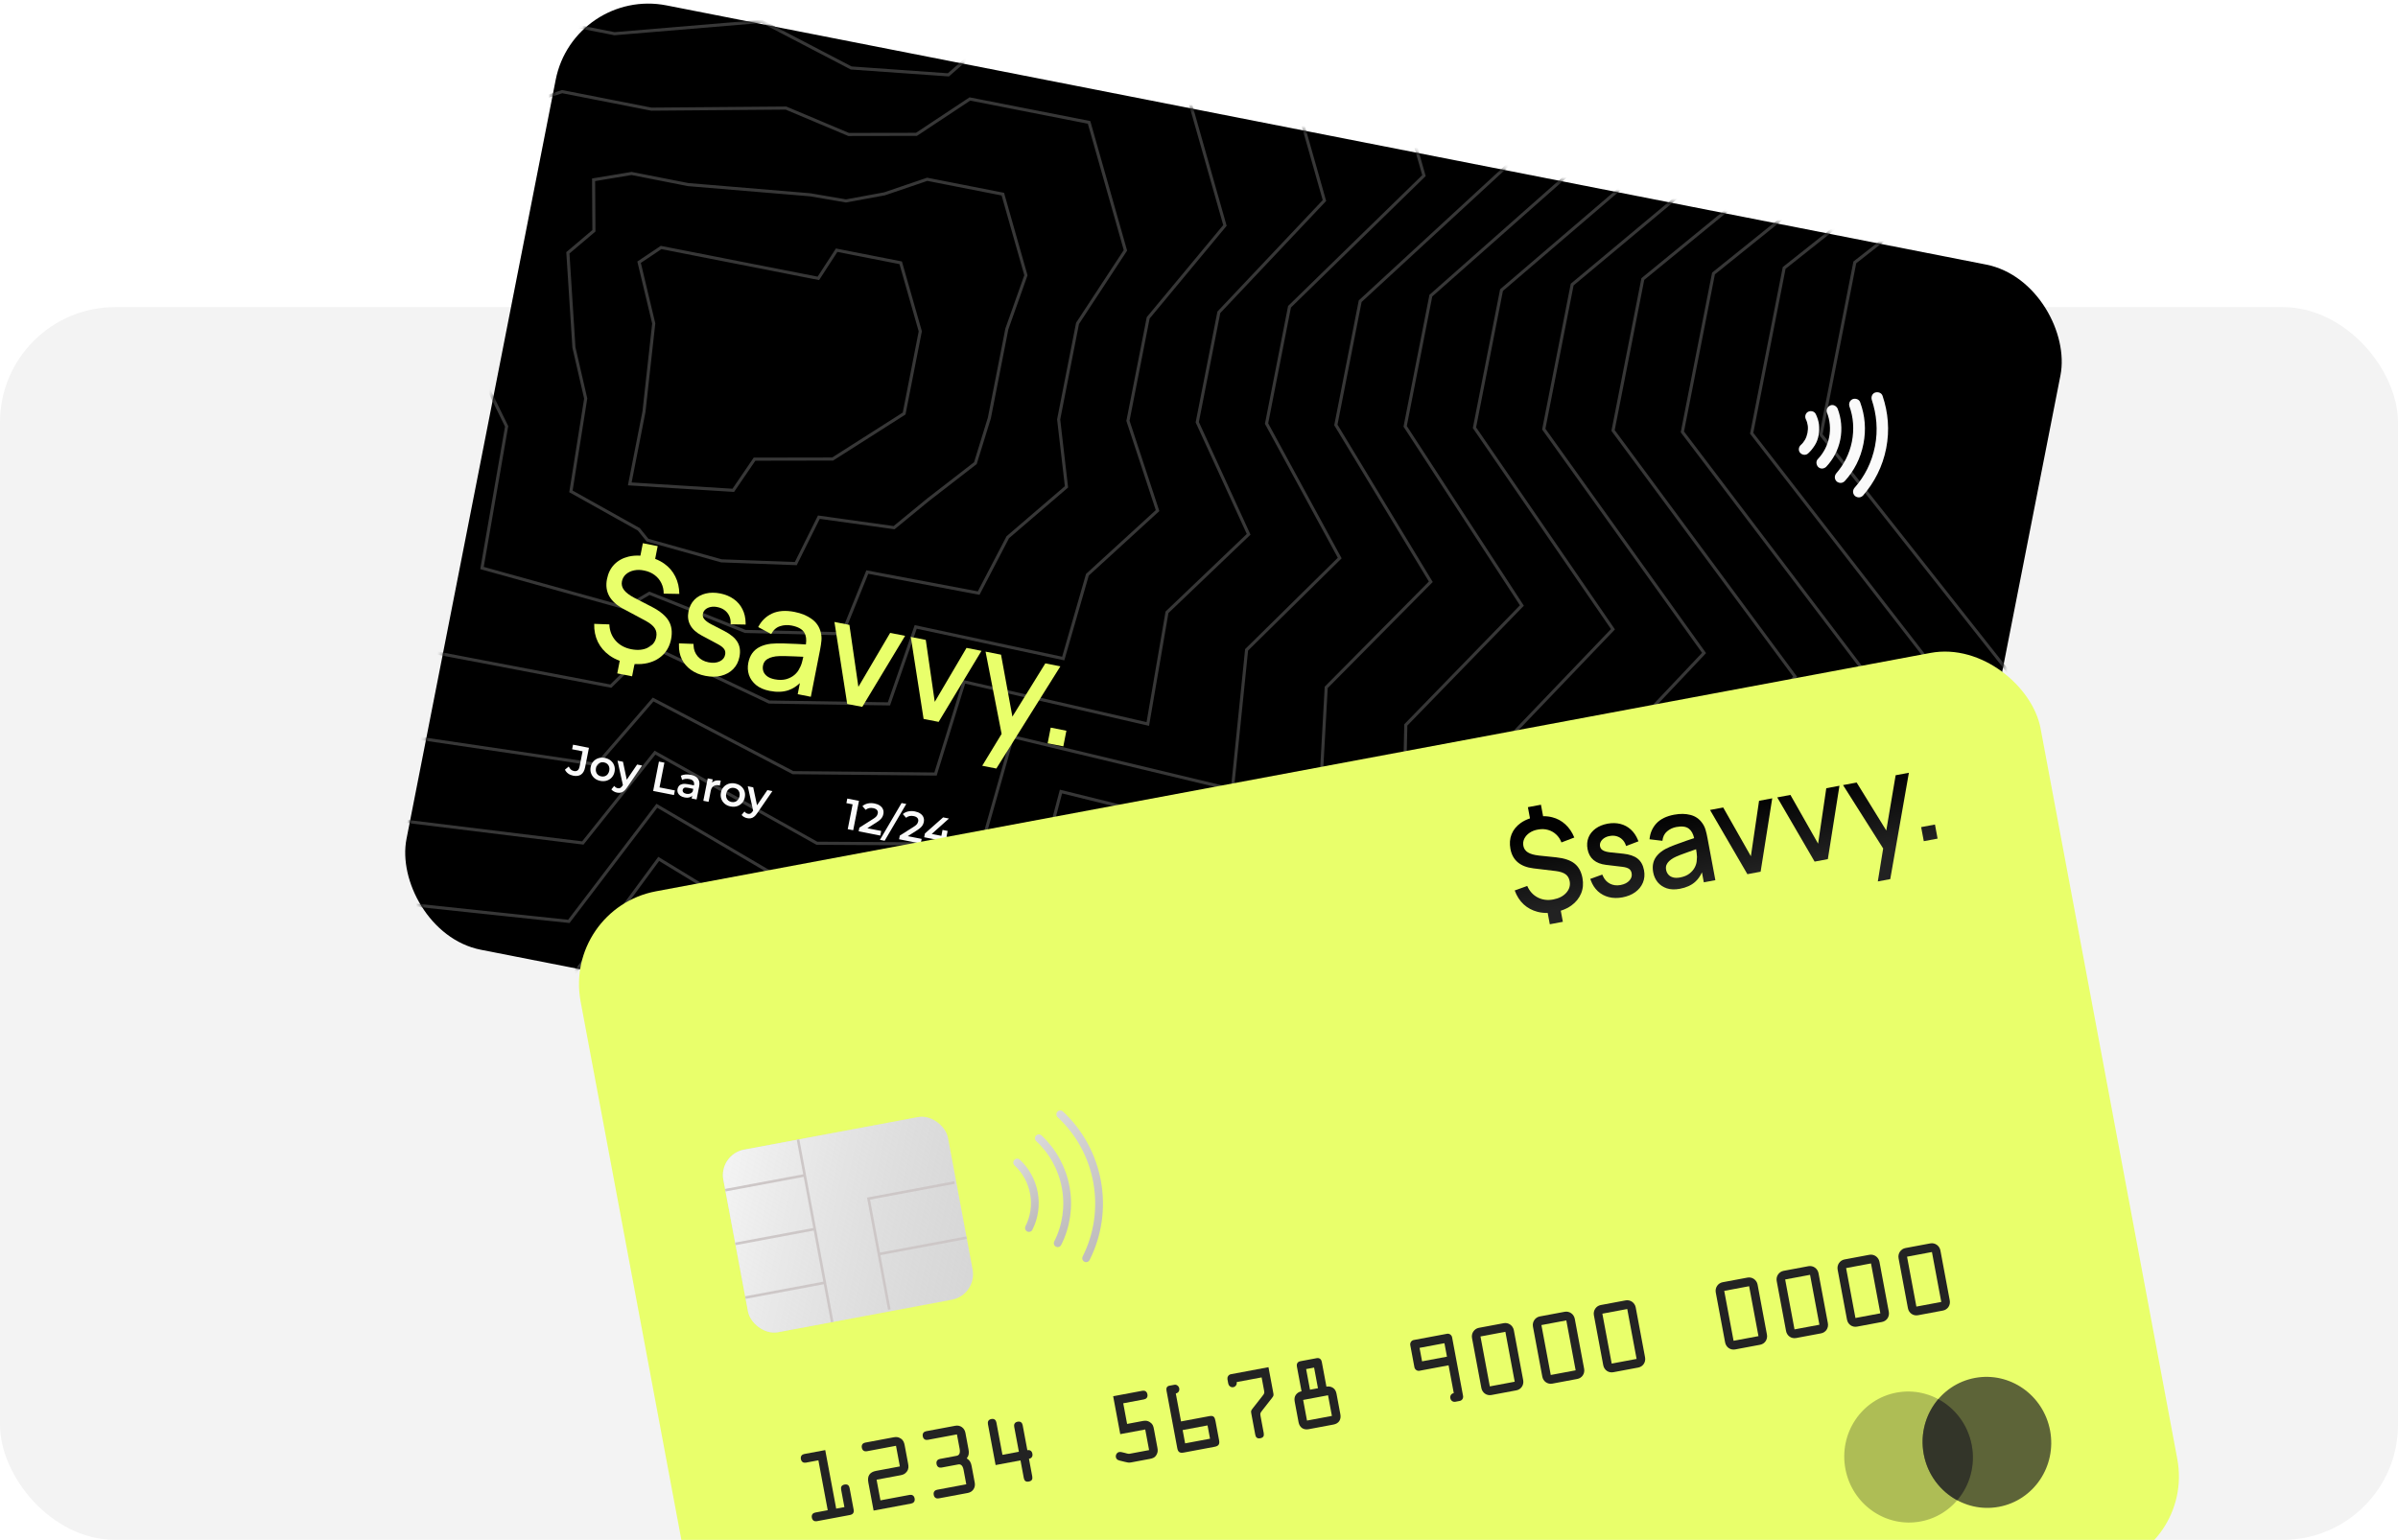 <svg width="562" height="361" viewBox="0 0 562 361" fill="none" xmlns="http://www.w3.org/2000/svg">
<rect y="72" width="562" height="289" rx="27" fill="#F3F3F3"/>
<g clip-path="url(#clip0_150_310)">
<rect x="134.497" y="-3" width="359.404" height="225.627" rx="22.127" transform="rotate(11.115 134.497 -3)" fill="black"/>
<mask id="mask0_150_310" style="mask-type:alpha" maskUnits="userSpaceOnUse" x="94" y="0" width="390" height="284">
<rect x="134.497" y="-3" width="359.404" height="225.627" rx="22.127" transform="rotate(11.115 134.497 -3)" fill="black"/>
</mask>
<g mask="url(#mask0_150_310)">
<path d="M520.29 -5.554L434.701 61.514L426.767 101.898L484.753 175.329L441.413 222.737L447.386 307.795L328.077 275.617L317.498 329.461L236.236 330.098L156.988 276.081L110.357 344.687L-116.352 330.729L-85.111 171.72L-134.74 140.124L-111.929 24.022L-63.55 -22.395L-95.533 -157.127L-47.278 -189.588L57.723 -168.959L121.938 -198.285L205.565 -139.913L297.127 -121.924L337.23 -183.948L477.512 -156.387L520.29 -5.554Z" stroke="#373737" stroke-width="0.727"/>
<path d="M211.088 61.606L215.68 77.678L211.895 96.943L195.141 107.612L176.836 107.645L171.853 114.949L147.596 113.441L150.923 96.505L153.212 75.828L149.777 61.472L154.937 58.019L166.173 60.227L191.792 65.26L196.077 58.656L211.088 61.606Z" stroke="#373737" stroke-width="0.727"/>
<path d="M496.97 0.287L418.141 62.815L410.526 101.573L463.406 169.767L422.757 213.938L427.565 292.454L316.73 262.752L306.582 313.017L230.638 313.547L156.553 263.627L113.637 326.304L-95.505 312.768L-66.579 165.195L-112.302 135.235L-91.511 26.96L-46.654 -16.02L-75.979 -140.52L-31.004 -170.4L66.353 -151.273L127.599 -177.955L204.958 -124.327L289.641 -107.976L327.237 -165.116L457.305 -139.562L496.97 0.287Z" stroke="#373737" stroke-width="0.727"/>
<path d="M473.648 6.127L401.58 64.114L394.284 101.248L442.059 164.203L404.099 205.138L407.744 277.113L305.383 249.888L295.665 296.572L225.039 296.995L156.117 251.172L116.915 307.921L-74.659 294.807L-48.049 158.67L-89.866 130.345L-71.093 29.896L-29.76 -9.646L-56.425 -123.915L-14.73 -151.213L74.981 -133.587L133.258 -157.627L204.35 -108.743L282.154 -94.03L317.243 -146.285L437.098 -122.737L473.648 6.127Z" stroke="#373737" stroke-width="0.727"/>
<path d="M450.327 11.968L385.019 65.414L378.042 100.924L420.713 158.641L385.442 196.34L387.924 261.772L294.036 237.024L284.749 280.128L219.441 280.444L155.682 238.718L120.195 289.538L-53.812 276.847L-29.517 152.146L-67.428 125.456L-50.675 32.834L-12.865 -3.27L-36.871 -107.308L1.544 -132.024L83.611 -115.9L138.919 -137.297L203.742 -93.157L274.668 -80.082L307.249 -127.453L416.891 -105.912L450.327 11.968Z" stroke="#373737" stroke-width="0.727"/>
<path d="M427.006 17.809L368.458 66.714L361.801 100.599L399.367 153.078L366.785 187.54L368.104 246.431L282.689 224.159L273.832 263.684L213.842 263.892L155.246 226.264L123.475 271.155L-32.965 258.886L-10.985 145.622L-44.991 120.567L-30.256 35.772L4.031 3.105L-17.317 -90.702L17.818 -112.836L92.24 -98.214L144.579 -116.968L203.134 -77.573L267.182 -66.135L297.256 -108.621L396.684 -89.086L427.006 17.809Z" stroke="#373737" stroke-width="0.727"/>
<path d="M403.684 23.649L351.897 68.013L345.559 100.274L378.02 147.515L348.128 178.74L348.283 231.09L271.342 211.294L262.916 247.239L208.244 247.34L154.811 213.809L126.754 252.771L-12.119 240.925L7.546 139.097L-22.554 115.677L-9.838 38.708L20.926 9.479L2.236 -74.096L34.092 -93.648L100.87 -80.529L150.24 -96.639L202.527 -61.988L259.696 -52.188L287.262 -89.79L376.476 -72.262L403.684 23.649Z" stroke="#373737" stroke-width="0.727"/>
<path d="M380.363 29.49L335.336 69.313L329.317 99.95L356.673 141.952L329.471 169.941L328.462 215.749L259.995 198.43L251.999 230.794L202.645 230.789L154.375 201.355L130.033 234.388L8.727 222.964L26.077 132.572L-0.118 110.788L10.58 41.646L37.821 15.854L21.79 -57.49L50.366 -74.46L109.498 -62.842L155.9 -76.31L201.919 -46.403L252.21 -38.24L277.268 -70.958L356.269 -55.437L380.363 29.49Z" stroke="#373737" stroke-width="0.727"/>
<path d="M357.042 35.331L318.776 70.612L313.076 99.625L335.328 136.388L310.814 161.141L308.642 200.408L248.649 185.565L241.083 214.349L197.047 214.237L153.94 188.9L133.313 216.005L29.575 205.003L44.609 126.047L22.32 105.898L30.998 44.582L54.717 22.229L41.344 -40.885L66.641 -55.272L118.128 -45.157L161.561 -55.982L201.312 -30.818L244.724 -24.294L267.275 -52.126L336.062 -38.612L357.042 35.331Z" stroke="#373737" stroke-width="0.727"/>
<path d="M333.721 41.171L302.215 71.912L296.834 99.3L313.981 130.826L292.157 152.342L288.822 185.067L237.302 172.701L230.167 197.905L191.448 197.686L153.504 176.446L136.593 197.622L50.421 187.042L63.141 119.523L44.757 101.009L51.417 47.52L71.612 28.604L60.898 -24.278L82.915 -36.084L126.758 -27.471L167.221 -35.652L200.704 -15.233L237.238 -10.346L257.282 -33.294L315.855 -21.787L333.721 41.171Z" stroke="#373737" stroke-width="0.727"/>
<path d="M310.399 47.012L285.653 73.212L280.592 98.975L292.634 125.263L273.5 143.543L269.001 169.726L225.954 159.836L219.249 181.46L185.849 181.134L153.068 163.991L139.872 179.239L71.267 169.081L81.672 112.998L67.194 96.119L71.834 50.457L88.506 34.979L80.451 -7.672L99.189 -16.896L135.386 -9.784L172.881 -15.323L200.095 0.352L229.751 3.601L247.287 -14.463L295.647 -4.961L310.399 47.012Z" stroke="#373737" stroke-width="0.727"/>
<path d="M287.078 52.853L269.093 74.512L264.35 98.651L271.288 119.7L254.843 134.743L249.181 154.385L214.607 146.972L208.333 165.016L180.251 164.583L152.633 151.537L143.152 160.855L92.114 151.121L100.204 106.474L89.631 91.23L92.253 53.394L105.402 41.354L100.006 8.934L115.463 2.292L144.016 7.902L178.541 5.006L199.488 15.937L222.266 17.548L237.294 4.369L275.441 11.864L287.078 52.853Z" stroke="#373737" stroke-width="0.727"/>
<path d="M263.758 58.694L252.533 75.812L248.109 98.326L249.942 114.137L236.186 125.944L229.361 139.044L203.261 134.107L197.417 148.572L174.653 148.031L152.198 139.083L146.432 142.472L112.961 133.16L118.735 99.949L112.069 86.341L112.672 56.331L122.297 47.729L119.56 25.54L131.738 21.48L152.646 25.588L184.202 25.335L198.881 31.522L214.78 31.495L227.301 23.201L255.234 28.689L263.758 58.694Z" stroke="#373737" stroke-width="0.727"/>
<path d="M240.436 64.534L235.971 77.111L231.867 98.001L228.595 108.574L217.529 117.144L209.54 123.703L191.914 121.243L186.5 132.127L169.054 131.479L151.762 126.628L149.711 124.089L133.807 115.199L137.267 93.424L134.505 81.451L133.089 59.268L139.192 54.104L139.114 42.146L148.011 40.668L161.274 43.274L189.862 45.664L198.273 47.106L207.294 45.442L217.307 42.032L235.026 45.514L240.436 64.534Z" stroke="#373737" stroke-width="0.727"/>
</g>
<path d="M145.242 154.917L144.663 157.868L148.139 158.551L148.708 155.656C149.839 155.742 150.897 155.665 151.88 155.422C153.311 155.059 154.493 154.406 155.426 153.463C156.374 152.511 156.991 151.304 157.278 149.843C157.606 148.171 157.42 146.743 156.72 145.559C156.02 144.376 154.72 143.286 152.819 142.292L148.662 140.148C147.515 139.543 146.708 138.93 146.242 138.31C145.777 137.689 145.616 137.014 145.759 136.283C145.89 135.619 146.206 135.066 146.707 134.624C147.222 134.173 147.851 133.871 148.595 133.719C149.353 133.557 150.167 133.573 151.039 133.767C151.968 133.961 152.768 134.314 153.439 134.825C154.122 135.339 154.643 135.97 155.002 136.719C155.373 137.47 155.552 138.287 155.54 139.17L159.206 139.235C159.183 137.713 158.869 136.352 158.264 135.152C157.67 133.955 156.818 132.96 155.707 132.166C155.065 131.705 154.346 131.322 153.548 131.018L154.136 128.029L150.659 127.346L150.085 130.27C149.085 130.206 148.149 130.28 147.277 130.493C145.946 130.818 144.842 131.429 143.963 132.326C143.096 133.224 142.525 134.371 142.251 135.766C141.67 138.722 142.942 141.041 146.066 142.725L151.348 145.556C152.368 146.113 153.067 146.687 153.446 147.279C153.836 147.873 153.952 148.568 153.796 149.366C153.576 150.484 152.919 151.309 151.824 151.841C150.74 152.376 149.444 152.495 147.936 152.198C146.417 151.9 145.196 151.229 144.272 150.185C143.351 149.13 142.863 147.861 142.809 146.379L139.258 146.251C139.217 147.806 139.504 149.219 140.118 150.49C140.745 151.751 141.655 152.81 142.846 153.664C143.56 154.177 144.359 154.595 145.242 154.917Z" fill="#E9FF6B"/>
<path fill-rule="evenodd" clip-rule="evenodd" d="M177.184 160.583C177.987 161.247 179.053 161.709 180.384 161.971C182.058 162.3 183.532 162.244 184.804 161.805C185.767 161.469 186.653 160.914 187.463 160.142L186.952 162.744L190.029 163.348L192.198 152.306C192.346 151.553 192.451 150.843 192.513 150.177C192.575 149.511 192.519 148.856 192.346 148.213C192.024 146.919 191.318 145.883 190.227 145.106C189.149 144.319 187.807 143.768 186.199 143.452C184.125 143.045 182.373 143.172 180.942 143.833C179.521 144.497 178.438 145.555 177.692 147.007L180.74 148.64C181.248 147.694 181.939 147.082 182.811 146.805C183.685 146.517 184.593 146.465 185.536 146.65C187.033 146.944 188.019 147.495 188.494 148.301C188.92 148.997 189.046 149.923 188.873 151.079C188.174 151.041 187.47 151.002 186.762 150.961C185.623 150.899 184.531 150.857 183.487 150.836C182.443 150.814 181.499 150.842 180.655 150.917C179.676 151.035 178.823 151.276 178.095 151.639C177.37 151.991 176.779 152.478 176.322 153.101C175.866 153.725 175.548 154.49 175.37 155.398C175.179 156.372 175.23 157.313 175.523 158.222C175.83 159.122 176.384 159.909 177.184 160.583ZM184.203 159.237C183.426 159.441 182.544 159.446 181.557 159.252C180.814 159.106 180.227 158.87 179.796 158.544C179.365 158.218 179.071 157.838 178.914 157.405C178.76 156.961 178.728 156.506 178.819 156.041C178.913 155.565 179.098 155.182 179.374 154.891C179.661 154.602 180.01 154.378 180.422 154.217C180.844 154.059 181.31 153.943 181.82 153.871C182.42 153.805 183.093 153.782 183.837 153.802C184.595 153.813 185.436 153.84 186.36 153.884C186.954 153.912 187.59 153.941 188.268 153.971C188.203 154.262 188.123 154.595 188.03 154.97C187.877 155.63 187.654 156.207 187.362 156.702C187.113 157.262 186.719 157.771 186.18 158.229C185.641 158.686 184.982 159.023 184.203 159.237Z" fill="#E9FF6B"/>
<path d="M198.555 165.024L195.558 145.808L199.068 146.498L201.173 161.019L208.615 148.373L212.124 149.063L202.081 165.716L198.555 165.024Z" fill="#E9FF6B"/>
<path d="M213.458 149.325L216.454 168.54L219.98 169.233L230.024 152.58L226.514 151.89L219.072 164.536L216.967 150.014L213.458 149.325Z" fill="#E9FF6B"/>
<path d="M230.197 179.519L234.739 172.053L230.979 152.767L234.605 153.48L237.266 168.003L244.983 155.519L248.509 156.211L233.507 180.169L230.197 179.519Z" fill="#E9FF6B"/>
<path d="M246.248 170.582L245.527 174.252L249.202 174.974L249.923 171.304L246.248 170.582Z" fill="#E9FF6B"/>
<path d="M159.801 154.551C159.314 153.545 159.09 152.432 159.121 151.22L159.132 150.826L162.531 150.95L162.544 151.313C162.582 152.33 162.914 153.186 163.537 153.898C164.161 154.602 164.99 155.062 166.045 155.269C167.106 155.478 167.979 155.387 168.69 155.038L168.692 155.037C169.405 154.69 169.808 154.174 169.946 153.473C170.046 152.965 169.968 152.555 169.742 152.211L169.74 152.208C169.509 151.848 169.055 151.46 168.322 151.06L168.321 151.059L164.392 148.955C163.185 148.305 162.301 147.515 161.781 146.568C161.257 145.614 161.123 144.539 161.353 143.365C161.569 142.265 162.024 141.342 162.729 140.613L162.731 140.61C163.44 139.888 164.329 139.4 165.383 139.143C166.438 138.886 167.598 138.888 168.855 139.135L168.858 139.136L168.861 139.136C170.064 139.391 171.106 139.826 171.975 140.451C172.853 141.076 173.53 141.865 174.001 142.813C174.481 143.763 174.726 144.834 174.744 146.015L174.75 146.418L171.229 146.355L171.235 145.967C171.243 145.369 171.122 144.823 170.874 144.323L170.873 144.319C170.633 143.82 170.286 143.4 169.827 143.055L169.825 143.053C169.377 142.713 168.837 142.472 168.195 142.338L168.193 142.338L168.19 142.337C167.588 142.203 167.04 142.194 166.539 142.301L166.536 142.302C166.041 142.403 165.637 142.6 165.31 142.885C165.003 143.156 164.812 143.49 164.731 143.9C164.646 144.33 164.737 144.72 165.02 145.097C165.315 145.49 165.857 145.913 166.689 146.351L169.782 147.946C171.228 148.702 172.267 149.554 172.841 150.522C173.422 151.503 173.562 152.666 173.304 153.979C173.077 155.131 172.586 156.1 171.821 156.868C171.071 157.625 170.127 158.142 169.002 158.427L168.999 158.427C167.871 158.705 166.633 158.705 165.293 158.441C164.009 158.189 162.893 157.73 161.955 157.057C161.019 156.386 160.3 155.551 159.803 154.555L159.801 154.551Z" fill="#E9FF6B"/>
<g clip-path="url(#clip1_150_310)">
<path d="M423.21 98.263C423.457 98.738 423.606 99.278 423.674 99.802C423.741 100.326 423.71 100.916 423.598 101.49C423.485 102.064 423.29 102.622 423.029 103.082C422.769 103.542 422.426 103.985 422.017 104.331C421.495 104.824 421.415 105.661 421.909 106.183C422.403 106.706 423.239 106.785 423.762 106.292C424.383 105.732 424.84 105.141 425.329 104.385C425.818 103.63 426.061 102.826 426.222 102.006C426.383 101.186 426.38 100.334 426.295 99.466C426.194 98.679 425.929 97.861 425.566 97.108C425.269 96.454 424.465 96.21 423.81 96.507C423.155 96.805 422.912 97.609 423.21 98.263Z" fill="#FAFAFA"/>
<path d="M428.188 96.771C428.866 98.523 429.069 100.521 428.683 102.489C428.296 104.457 427.351 106.231 426.061 107.595C425.538 108.089 425.623 108.957 426.117 109.48C426.692 110.019 427.479 109.918 428.002 109.424C429.618 107.698 430.808 105.547 431.307 103.005C431.79 100.545 431.519 98.022 430.676 95.812C430.378 95.158 429.607 94.751 428.952 95.048C428.297 95.345 427.906 96.035 428.188 96.771Z" fill="#FAFAFA"/>
<path d="M433.428 95.246C434.371 97.816 434.577 100.667 434.013 103.537C433.45 106.407 432.098 108.952 430.335 110.99C429.878 111.581 429.897 112.351 430.472 112.89C431.064 113.347 431.834 113.328 432.373 112.753C434.545 110.369 436.059 107.43 436.72 104.069C437.38 100.707 437.09 97.413 435.982 94.385C435.783 93.665 434.995 93.34 434.274 93.539C433.537 93.82 433.228 94.526 433.428 95.246Z" fill="#FAFAFA"/>
<path d="M438.668 93.721C439.794 97.093 440.167 100.828 439.426 104.6C438.685 108.372 437.008 111.705 434.608 114.384C434.151 114.976 434.17 115.746 434.746 116.285C435.337 116.742 436.108 116.723 436.647 116.147C439.292 113.09 441.213 109.38 442.051 105.116C442.889 100.852 442.514 96.691 441.222 92.86C441.023 92.139 440.235 91.814 439.514 92.013C438.794 92.213 438.469 93 438.668 93.721Z" fill="#FAFAFA"/>
</g>
<g clip-path="url(#clip2_150_310)">
<g filter="url(#filter0_b_150_310)">
<ellipse cx="391.184" cy="234.472" rx="15.594" ry="15.591" transform="rotate(11.115 391.184 234.472)" fill="#FAFAFA" fill-opacity="0.3"/>
</g>
<g filter="url(#filter1_b_150_310)">
<path d="M425.459 241.206C423.799 249.655 415.603 255.158 407.152 253.498C398.701 251.838 393.197 243.643 394.856 235.194C396.516 226.745 404.713 221.241 413.163 222.902C421.614 224.562 427.119 232.757 425.459 241.206Z" fill="#FAFAFA" fill-opacity="0.7"/>
</g>
<g filter="url(#filter2_b_150_310)">
<path d="M403.03 224.332C398.937 226.438 395.813 230.327 394.857 235.193C393.901 240.06 395.321 244.842 398.313 248.34C402.405 246.233 405.53 242.344 406.486 237.478C407.442 232.612 406.021 227.83 403.03 224.332Z" fill="#FAFAFA" fill-opacity="0.6"/>
</g>
</g>
<path d="M134.328 181.845C133.889 181.758 133.499 181.593 133.158 181.349C132.824 181.106 132.571 180.801 132.398 180.433L133.298 179.7C133.437 180 133.605 180.238 133.802 180.413C134.006 180.589 134.242 180.704 134.511 180.756C135.227 180.897 135.667 180.544 135.834 179.698L136.534 176.135L134.083 175.653L134.294 174.581L138.024 175.314L137.127 179.88C136.967 180.694 136.647 181.261 136.169 181.583C135.696 181.906 135.083 181.993 134.328 181.845ZM140.695 183.065C140.157 182.959 139.701 182.75 139.326 182.438C138.953 182.12 138.684 181.733 138.521 181.279C138.359 180.824 138.328 180.338 138.43 179.819C138.533 179.294 138.745 178.856 139.067 178.503C139.389 178.144 139.783 177.891 140.248 177.744C140.713 177.597 141.215 177.576 141.753 177.682C142.297 177.789 142.757 177.998 143.132 178.31C143.513 178.624 143.783 179.004 143.94 179.45C144.104 179.898 144.134 180.388 144.03 180.92C143.928 181.438 143.716 181.877 143.393 182.236C143.077 182.596 142.683 182.852 142.21 183.005C141.745 183.152 141.24 183.172 140.695 183.065ZM140.902 182.012C141.204 182.071 141.486 182.059 141.748 181.974C142.01 181.889 142.231 181.735 142.411 181.511C142.598 181.289 142.724 181.011 142.79 180.676C142.857 180.335 142.845 180.029 142.755 179.759C142.673 179.484 142.527 179.258 142.316 179.08C142.106 178.903 141.853 178.785 141.558 178.727C141.256 178.668 140.974 178.68 140.712 178.765C140.457 178.851 140.236 179.005 140.049 179.228C139.863 179.443 139.737 179.722 139.67 180.063C139.604 180.398 139.616 180.703 139.705 180.979C139.793 181.256 139.94 181.482 140.144 181.659C140.354 181.836 140.607 181.954 140.902 182.012ZM144.59 185.813C144.334 185.763 144.087 185.67 143.848 185.535C143.609 185.399 143.419 185.239 143.278 185.055L143.948 184.246C144.05 184.382 144.174 184.498 144.319 184.595C144.463 184.691 144.617 184.756 144.782 184.788C145.005 184.832 145.196 184.811 145.356 184.727C145.515 184.642 145.68 184.481 145.85 184.241L146.29 183.612L146.418 183.484L149.318 179.229L150.499 179.461L146.923 184.657C146.682 185.018 146.437 185.294 146.188 185.483C145.946 185.674 145.692 185.791 145.424 185.834C145.164 185.878 144.886 185.871 144.59 185.813ZM146.025 184.235L144.722 178.326L146.002 178.578L147.039 183.494L146.025 184.235ZM153.074 185.426L154.427 178.536L155.707 178.788L154.566 184.594L158.168 185.302L157.955 186.385L153.074 185.426ZM162.095 187.198L162.304 186.135L162.279 185.895L162.645 184.035C162.715 183.674 162.662 183.374 162.484 183.135C162.308 182.889 161.999 182.723 161.56 182.636C161.265 182.578 160.964 182.567 160.657 182.602C160.357 182.638 160.092 182.719 159.863 182.845L159.557 181.854C159.881 181.693 160.248 181.598 160.655 181.569C161.071 181.535 161.489 181.559 161.909 181.642C162.67 181.791 163.221 182.09 163.562 182.539C163.911 182.982 164.011 183.584 163.861 184.346L163.256 187.426L162.095 187.198ZM160.428 186.942C160.034 186.865 159.702 186.731 159.433 186.542C159.165 186.346 158.972 186.114 158.854 185.846C158.745 185.572 158.719 185.284 158.779 184.982C158.837 184.687 158.958 184.435 159.142 184.226C159.333 184.018 159.602 183.877 159.951 183.802C160.299 183.728 160.739 183.742 161.271 183.847L162.796 184.147L162.636 184.963L161.199 184.681C160.779 184.599 160.483 184.612 160.312 184.722C160.142 184.824 160.037 184.974 159.999 185.171C159.955 185.394 160.009 185.589 160.16 185.755C160.311 185.921 160.545 186.035 160.86 186.097C161.161 186.156 161.444 186.14 161.707 186.048C161.977 185.958 162.191 185.789 162.349 185.541L162.41 186.319C162.232 186.605 161.971 186.802 161.629 186.912C161.294 187.024 160.894 187.033 160.428 186.942ZM164.835 187.736L165.867 182.481L167.039 182.711L166.754 184.158L166.7 183.707C166.927 183.384 167.226 183.163 167.596 183.045C167.974 182.929 168.415 182.92 168.92 183.019L168.69 184.19C168.64 184.167 168.592 184.151 168.546 184.142C168.502 184.126 168.456 184.114 168.41 184.105C167.945 184.013 167.547 184.078 167.217 184.3C166.889 184.514 166.672 184.891 166.566 185.429L166.065 187.978L164.835 187.736ZM171.22 189.062C170.682 188.957 170.226 188.748 169.851 188.435C169.477 188.117 169.209 187.73 169.046 187.276C168.883 186.821 168.853 186.335 168.955 185.816C169.058 185.292 169.27 184.853 169.591 184.5C169.914 184.141 170.308 183.888 170.773 183.741C171.238 183.594 171.74 183.573 172.278 183.679C172.822 183.786 173.282 183.995 173.657 184.308C174.038 184.621 174.308 185.001 174.465 185.448C174.629 185.896 174.659 186.385 174.555 186.917C174.453 187.435 174.241 187.874 173.918 188.233C173.602 188.593 173.207 188.85 172.734 189.002C172.269 189.149 171.765 189.169 171.22 189.062ZM171.427 188.009C171.729 188.068 172.011 188.056 172.273 187.971C172.535 187.886 172.756 187.732 172.936 187.508C173.123 187.286 173.249 187.008 173.315 186.673C173.382 186.332 173.37 186.026 173.28 185.757C173.198 185.481 173.051 185.255 172.841 185.077C172.631 184.9 172.378 184.782 172.083 184.724C171.781 184.665 171.499 184.677 171.237 184.762C170.981 184.848 170.76 185.003 170.574 185.225C170.388 185.44 170.262 185.719 170.195 186.06C170.129 186.395 170.141 186.7 170.229 186.977C170.318 187.253 170.464 187.479 170.668 187.656C170.879 187.833 171.132 187.951 171.427 188.009ZM175.115 191.81C174.859 191.76 174.612 191.667 174.372 191.532C174.133 191.396 173.943 191.236 173.802 191.052L174.472 190.243C174.575 190.379 174.699 190.495 174.843 190.592C174.988 190.688 175.142 190.753 175.306 190.785C175.529 190.829 175.721 190.809 175.88 190.724C176.04 190.64 176.205 190.478 176.374 190.238L176.815 189.609L176.942 189.481L179.843 185.226L181.024 185.459L177.448 190.654C177.207 191.015 176.962 191.291 176.713 191.48C176.471 191.671 176.216 191.788 175.949 191.831C175.688 191.875 175.41 191.868 175.115 191.81ZM176.549 190.232L175.247 184.324L176.526 184.575L177.564 189.491L176.549 190.232Z" fill="#FAFAFA"/>
<path d="M198.676 194.385L199.933 187.988L200.38 188.679L198.362 188.282L198.573 187.21L201.309 187.747L199.956 194.636L198.676 194.385ZM201.234 194.888L201.402 194.031L204.648 191.971C204.92 191.799 205.128 191.642 205.272 191.5C205.416 191.358 205.518 191.221 205.578 191.09C205.645 190.954 205.691 190.823 205.716 190.698C205.778 190.383 205.717 190.119 205.534 189.906C205.353 189.686 205.052 189.535 204.632 189.453C204.297 189.387 203.98 189.386 203.682 189.45C203.39 189.515 203.121 189.65 202.877 189.854L202.116 188.989C202.456 188.681 202.872 188.473 203.363 188.365C203.863 188.252 204.394 188.251 204.959 188.362C205.457 188.46 205.874 188.627 206.209 188.863C206.552 189.094 206.793 189.377 206.932 189.711C207.078 190.046 207.11 190.417 207.03 190.824C206.987 191.047 206.913 191.264 206.81 191.475C206.709 191.68 206.552 191.888 206.34 192.099C206.129 192.309 205.836 192.534 205.461 192.774L202.67 194.546L202.499 194.012L206.525 194.803L206.312 195.885L201.234 194.888ZM206.225 196.89L211.294 188.257L212.396 188.474L207.327 197.107L206.225 196.89ZM210.71 196.749L210.878 195.893L214.125 193.832C214.397 193.661 214.605 193.504 214.749 193.362C214.892 193.22 214.994 193.083 215.054 192.952C215.122 192.815 215.168 192.685 215.192 192.56C215.254 192.245 215.194 191.981 215.011 191.768C214.829 191.548 214.528 191.397 214.108 191.315C213.774 191.249 213.457 191.248 213.158 191.312C212.866 191.377 212.598 191.512 212.353 191.716L211.593 190.851C211.933 190.543 212.348 190.335 212.84 190.227C213.339 190.114 213.871 190.113 214.435 190.224C214.934 190.322 215.351 190.489 215.686 190.725C216.029 190.956 216.27 191.239 216.409 191.572C216.554 191.908 216.587 192.279 216.507 192.685C216.463 192.909 216.39 193.126 216.287 193.337C216.185 193.542 216.029 193.75 215.817 193.96C215.605 194.171 215.312 194.396 214.938 194.636L212.147 196.408L211.976 195.874L216.001 196.664L215.788 197.747L210.71 196.749ZM216.592 196.28L216.766 195.394L221.033 191.622L222.401 191.891L218.183 195.672L217.582 195.35L223.044 196.423L222.831 197.506L216.592 196.28ZM220.063 198.587L220.371 197.022L220.623 195.947L220.896 194.56L222.096 194.796L221.304 198.831L220.063 198.587Z" fill="#FAFAFA"/>
<rect x="132" y="213.016" width="348.097" height="218.529" rx="22.127" transform="rotate(-10.597 132 213.016)" fill="#E9FF6B"/>
<g clip-path="url(#clip3_150_310)">
<g filter="url(#filter3_b_150_310)">
<ellipse cx="447.297" cy="341.577" rx="15.063" ry="15.367" transform="rotate(-10.597 447.297 341.577)" fill="#232323" fill-opacity="0.3"/>
</g>
<g filter="url(#filter4_b_150_310)">
<path d="M480.464 335.372C482.024 343.714 476.66 351.717 468.483 353.247C460.306 354.777 452.411 349.254 450.851 340.912C449.29 332.57 454.654 324.567 462.831 323.037C471.008 321.507 478.903 327.03 480.464 335.372Z" fill="#232323" fill-opacity="0.7"/>
</g>
<g filter="url(#filter5_b_150_310)">
<path d="M454.26 328.008C451.35 331.415 449.952 336.108 450.851 340.912C451.75 345.717 454.75 349.586 458.695 351.712C461.604 348.304 463.003 343.612 462.104 338.807C461.205 334.002 458.205 330.133 454.26 328.008Z" fill="#232323" fill-opacity="0.6"/>
</g>
</g>
<path d="M195.972 353.674L193.404 339.95L188.503 340.867C187.987 340.963 187.564 341.336 187.7 342.064C187.836 342.793 188.366 342.987 188.882 342.891L191.799 342.345L193.988 354.045L191.071 354.591C190.555 354.688 190.132 355.06 190.268 355.789C190.404 356.518 190.933 356.712 191.449 356.615L199.267 355.153C199.783 355.056 200.207 354.684 200.07 353.955L199.116 348.854C199.006 348.267 198.669 347.89 197.934 348.027C197.2 348.165 197.022 348.638 197.132 349.225L197.897 353.314L195.972 353.674Z" fill="#232323"/>
<path d="M205.439 346.895L211.035 345.849C211.69 345.726 212.127 345.539 212.536 344.981C212.993 344.351 212.95 343.793 212.814 343.064L212.038 338.915C211.901 338.186 211.739 337.651 211.085 337.228C210.502 336.855 210.027 336.84 209.372 336.962L202.784 338.195C202.268 338.291 201.845 338.664 201.981 339.392C202.118 340.121 202.647 340.315 203.163 340.219L209.989 338.942L210.894 343.78L205.318 344.823C203.83 345.101 203.22 346.012 203.504 347.53L204.739 354.129L213.549 352.481C214.065 352.384 214.488 352.012 214.352 351.283C214.215 350.554 213.686 350.36 213.17 350.456L206.344 351.733L205.439 346.895Z" fill="#232323"/>
<path d="M224.27 336.27L224.899 339.63C225.111 340.764 224.739 341.189 224.183 341.293L220.294 342.021C219.778 342.118 219.355 342.49 219.491 343.219C219.628 343.948 220.157 344.142 220.673 344.045L224.562 343.318C225.118 343.214 225.619 343.476 225.831 344.61L226.459 347.97L219.633 349.247C219.118 349.344 218.694 349.716 218.831 350.445C218.967 351.174 219.496 351.368 220.012 351.271L226.838 349.994C227.969 349.783 228.66 348.753 228.444 347.599L227.716 343.712C227.565 342.902 227.296 342.345 226.575 341.893C227.084 341.212 227.133 340.595 226.982 339.785L226.255 335.899C226.039 334.745 225.023 334.034 223.892 334.246L217.066 335.523C216.55 335.619 216.127 335.992 216.263 336.72C216.399 337.449 216.928 337.643 217.444 337.547L224.27 336.27Z" fill="#232323"/>
<path d="M234.937 341.062L233.521 333.492C233.426 332.985 233.093 332.524 232.339 332.665C231.585 332.806 231.442 333.357 231.536 333.863L233.332 343.458L239.165 342.366L239.938 346.496C240.059 347.144 240.405 347.456 241.119 347.322C241.834 347.189 242.043 346.772 241.922 346.125L241.15 341.995C241.666 341.899 242.089 341.526 241.952 340.797C241.816 340.069 241.287 339.874 240.771 339.971L239.676 334.121C239.582 333.615 239.249 333.153 238.495 333.294C237.741 333.435 237.597 333.986 237.692 334.492L238.787 340.342L234.937 341.062Z" fill="#232323"/>
<path d="M263.245 328.978L268.107 328.068C268.623 327.972 269.046 327.599 268.909 326.871C268.773 326.142 268.244 325.947 267.728 326.044L260.882 327.325L262.545 336.211L268.398 335.116L269.304 339.954L264.72 340.812C264.402 340.871 263.893 340.673 263.592 340.604L262.948 340.452C262.711 340.391 262.521 340.364 262.283 340.409C261.767 340.505 261.421 341.073 261.52 341.599C261.652 342.307 262.281 342.378 262.863 342.521L263.681 342.724C264.219 342.854 264.543 342.94 265.059 342.843L269.464 342.019C270.178 341.886 270.679 341.708 271.062 341.008C271.384 340.424 271.36 339.967 271.242 339.34L270.432 335.008C270.299 334.3 270.149 333.825 269.495 333.402C268.932 333.026 268.436 333.014 267.801 333.133L264.15 333.816L263.245 328.978Z" fill="#232323"/>
<path d="M275.562 326.673C276.138 326.566 276.478 326.083 276.365 325.476C276.266 324.949 275.759 324.541 275.243 324.638L274.052 324.861C273.358 324.991 273.301 325.567 273.388 326.032L275.907 339.494C276.081 340.425 276.503 340.702 277.435 340.528L284.658 339.176C285.551 339.009 285.887 338.611 285.709 337.66L284.861 333.125C284.687 332.194 284.409 331.806 283.417 331.992L276.789 333.232L275.562 326.673ZM283.002 334.165L283.585 337.282L277.751 338.374L277.168 335.256L283.002 334.165Z" fill="#232323"/>
<path d="M295.677 322.91L296.2 325.703C296.367 326.594 296.402 326.566 295.857 327.276L293.57 330.197C293.157 330.735 293.149 330.8 293.274 331.468L294.186 336.346C294.308 336.994 294.653 337.306 295.368 337.173C296.082 337.039 296.292 336.623 296.171 335.975L295.436 332.048C295.303 331.339 295.335 331.291 295.764 330.729L298.084 327.76C298.549 327.17 298.514 327.093 298.381 326.385L297.283 320.514L288.473 322.163C287.838 322.282 287.587 322.915 287.67 323.361L287.859 324.373C287.943 324.818 288.406 325.318 289.041 325.199C289.676 325.08 289.927 324.447 289.843 324.001L295.677 322.91Z" fill="#232323"/>
<path d="M307.014 325.796L306.109 320.958L307.974 320.609L308.88 325.447L307.014 325.796ZM304.738 319.12C304.064 319.246 303.837 319.791 303.935 320.317L305.03 326.167C304.415 326.282 303.98 326.594 303.688 327.005C303.395 327.416 303.311 327.956 303.428 328.583L304.33 333.401C304.561 334.636 305.462 335.284 306.693 335.054L312.526 333.962C313.757 333.732 314.363 332.802 314.132 331.567L313.231 326.749C313.113 326.122 312.84 325.649 312.418 325.372C311.997 325.094 311.479 324.961 310.864 325.076L309.769 319.226C309.671 318.7 309.262 318.273 308.588 318.399L304.738 319.12ZM306.314 333.03L305.409 328.192L311.243 327.1L312.148 331.938L306.314 333.03Z" fill="#232323"/>
<path d="M340.71 326.594C340.135 326.702 339.794 327.185 339.908 327.792C340.01 328.338 340.494 328.73 341.089 328.618L342.081 328.433C342.677 328.321 342.986 327.782 342.884 327.235L340.316 313.511C340.218 312.984 339.69 312.58 339.135 312.684L331.317 314.147C330.761 314.251 330.416 314.818 330.514 315.345L331.484 320.527C331.582 321.053 332.109 321.457 332.665 321.353L339.491 320.076L340.71 326.594ZM333.278 319.143L332.688 315.985L338.521 314.894L339.112 318.052L333.278 319.143Z" fill="#232323"/>
<path d="M346.59 311.289C345.499 311.493 344.776 312.571 344.985 313.685L347.174 325.385C347.386 326.518 348.406 327.25 349.537 327.038L355.371 325.946C356.502 325.735 357.188 324.685 356.976 323.551L354.787 311.851C354.579 310.737 353.515 309.994 352.424 310.198L346.59 311.289ZM349.158 325.014L346.969 313.313L352.803 312.222L354.992 323.922L349.158 325.014Z" fill="#232323"/>
<path d="M360.872 308.617C359.78 308.821 359.058 309.899 359.266 311.013L361.455 322.713C361.667 323.847 362.687 324.578 363.818 324.366L369.652 323.274C370.783 323.063 371.47 322.013 371.258 320.879L369.068 309.179C368.86 308.065 367.797 307.322 366.705 307.526L360.872 308.617ZM363.439 322.342L361.25 310.641L367.084 309.55L369.273 321.25L363.439 322.342Z" fill="#232323"/>
<path d="M375.153 305.945C374.062 306.149 373.339 307.227 373.548 308.341L375.737 320.041C375.949 321.175 376.969 321.906 378.1 321.694L383.933 320.602C385.064 320.391 385.751 319.341 385.539 318.207L383.35 306.507C383.142 305.393 382.078 304.65 380.987 304.854L375.153 305.945ZM377.721 319.67L375.532 307.97L381.366 306.878L383.555 318.578L377.721 319.67Z" fill="#232323"/>
<path d="M403.716 300.601C402.625 300.805 401.902 301.883 402.11 302.997L404.299 314.697C404.511 315.831 405.531 316.562 406.662 316.35L412.496 315.259C413.627 315.047 414.314 313.997 414.102 312.863L411.913 301.163C411.704 300.05 410.641 299.306 409.55 299.51L403.716 300.601ZM406.284 314.326L404.095 302.626L409.928 301.534L412.117 313.234L406.284 314.326Z" fill="#232323"/>
<path d="M417.997 297.929C416.906 298.134 416.183 299.211 416.392 300.325L418.581 312.025C418.793 313.159 419.813 313.89 420.944 313.678L426.778 312.587C427.909 312.375 428.595 311.325 428.383 310.191L426.194 298.491C425.986 297.378 424.922 296.634 423.831 296.838L417.997 297.929ZM420.565 311.654L418.376 299.954L424.21 298.862L426.399 310.562L420.565 311.654Z" fill="#232323"/>
<path d="M432.279 295.257C431.187 295.462 430.465 296.54 430.673 297.653L432.862 309.353C433.074 310.487 434.094 311.218 435.225 311.006L441.059 309.915C442.19 309.703 442.877 308.653 442.664 307.519L440.475 295.819C440.267 294.706 439.204 293.962 438.112 294.166L432.279 295.257ZM434.846 308.982L432.657 297.282L438.491 296.19L440.68 307.89L434.846 308.982Z" fill="#232323"/>
<path d="M446.56 292.585C445.469 292.79 444.746 293.868 444.954 294.981L447.144 306.681C447.356 307.815 448.375 308.546 449.507 308.334L455.34 307.243C456.471 307.031 457.158 305.981 456.946 304.847L454.757 293.147C454.548 292.034 453.485 291.29 452.394 291.494L446.56 292.585ZM449.128 306.31L446.939 294.61L452.773 293.518L454.962 305.218L449.128 306.31Z" fill="#232323"/>
<path d="M362.719 214.024L363.215 216.677L366.275 216.104L365.787 213.501C366.739 213.201 367.576 212.789 368.298 212.263C369.346 211.49 370.095 210.557 370.547 209.462C371.007 208.356 371.114 207.146 370.868 205.832C370.587 204.328 369.966 203.198 369.006 202.44C368.046 201.681 366.627 201.2 364.751 200.994L360.656 200.57C359.521 200.443 358.662 200.196 358.078 199.832C357.495 199.467 357.142 198.956 357.019 198.299C356.907 197.701 356.983 197.136 357.247 196.602C357.519 196.057 357.933 195.598 358.489 195.226C359.054 194.842 359.724 194.588 360.498 194.464C361.32 194.32 362.089 194.351 362.804 194.558C363.529 194.762 364.161 195.118 364.7 195.625C365.25 196.13 365.664 196.753 365.944 197.494L368.956 196.343C368.437 195.08 367.734 194.048 366.846 193.245C365.968 192.441 364.946 191.89 363.779 191.593C363.105 191.419 362.392 191.336 361.642 191.344L361.139 188.656L358.079 189.228L358.571 191.857C357.735 192.133 356.996 192.502 356.355 192.967C355.376 193.675 354.676 194.548 354.254 195.585C353.841 196.621 353.753 197.766 353.987 199.02C354.485 201.679 356.284 203.197 359.385 203.575L364.623 204.202C365.638 204.332 366.396 204.582 366.9 204.951C367.413 205.319 367.737 205.861 367.871 206.578C368.059 207.584 367.794 208.488 367.076 209.293C366.367 210.095 365.349 210.62 364.022 210.869C362.685 211.119 361.469 210.96 360.372 210.392C359.274 209.814 358.46 208.916 357.929 207.696L354.991 208.756C355.468 210.068 356.166 211.153 357.085 212.012C358.011 212.859 359.1 213.443 360.352 213.766C361.103 213.959 361.892 214.045 362.719 214.024Z" fill="url(#paint0_linear_150_310)"/>
<path fill-rule="evenodd" clip-rule="evenodd" d="M390.632 208.255C391.504 208.545 392.526 208.581 393.697 208.362C395.171 208.086 396.355 207.555 397.248 206.77C397.923 206.173 398.464 205.419 398.87 204.508L399.308 206.848L402.016 206.341L400.158 196.41C400.032 195.733 399.884 195.106 399.716 194.53C399.547 193.954 399.287 193.425 398.934 192.945C398.247 191.971 397.331 191.339 396.185 191.048C395.048 190.746 393.772 190.727 392.357 190.992C390.532 191.333 389.144 192.015 388.194 193.038C387.254 194.059 386.718 195.298 386.586 196.755L389.609 197.117C389.712 196.159 390.074 195.422 390.695 194.904C391.313 194.376 392.037 194.034 392.867 193.879C394.184 193.633 395.169 193.768 395.821 194.285C396.398 194.726 396.805 195.457 397.044 196.479C396.46 196.677 395.873 196.876 395.283 197.075C394.333 197.397 393.429 197.721 392.57 198.046C391.712 198.372 390.951 198.705 390.288 199.045C389.528 199.466 388.911 199.947 388.437 200.489C387.96 201.021 387.639 201.622 387.471 202.293C387.303 202.963 387.296 203.706 387.449 204.523C387.613 205.399 387.964 206.168 388.502 206.83C389.048 207.48 389.758 207.955 390.632 208.255ZM395.914 204.824C395.348 205.25 394.63 205.544 393.761 205.706C393.107 205.829 392.551 205.825 392.092 205.694C391.633 205.564 391.269 205.343 390.999 205.033C390.727 204.713 390.552 204.344 390.474 203.926C390.393 203.498 390.418 203.117 390.548 202.784C390.687 202.448 390.898 202.146 391.181 201.877C391.474 201.606 391.816 201.356 392.208 201.128C392.676 200.876 393.217 200.635 393.83 200.407C394.452 200.167 395.147 199.914 395.915 199.646C396.409 199.475 396.937 199.29 397.5 199.092C397.542 199.357 397.587 199.661 397.634 200.005C397.726 200.606 397.734 201.161 397.658 201.67C397.639 202.219 397.485 202.774 397.196 203.333C396.907 203.892 396.479 204.389 395.914 204.824Z" fill="url(#paint1_linear_150_310)"/>
<path d="M409.521 204.937L400.764 189.882L403.853 189.304L410.34 200.734L412.256 187.732L415.345 187.154L412.624 204.357L409.521 204.937Z" fill="url(#paint2_linear_150_310)"/>
<path d="M416.519 186.935L425.275 201.99L428.378 201.409L431.099 184.207L428.011 184.785L426.095 197.787L419.608 186.357L416.519 186.935Z" fill="url(#paint3_linear_150_310)"/>
<path d="M440.09 206.637L441.342 198.912L431.94 184.049L435.131 183.452L442.073 194.701L444.266 181.743L447.37 181.163L443.003 206.092L440.09 206.637Z" fill="url(#paint4_linear_150_310)"/>
<path d="M450.245 193.902L450.863 197.202L454.098 196.597L453.481 193.297L450.245 193.902Z" fill="url(#paint5_linear_150_310)"/>
<path d="M374.472 208.932C373.745 208.253 373.196 207.398 372.824 206.376L372.703 206.044L375.516 205.03L375.646 205.328C376.011 206.165 376.563 206.77 377.305 207.16C378.045 207.542 378.872 207.654 379.801 207.48C380.735 207.305 381.417 206.943 381.882 206.417L381.883 206.416C382.351 205.893 382.511 205.329 382.393 204.698C382.307 204.242 382.109 203.925 381.812 203.712L381.809 203.71C381.503 203.486 381.005 203.311 380.275 203.218L380.274 203.218L376.378 202.753C375.181 202.607 374.2 202.238 373.464 201.618C372.724 200.994 372.261 200.141 372.064 199.085C371.879 198.096 371.947 197.175 372.282 196.335L372.283 196.333C372.624 195.496 373.188 194.798 373.964 194.237C374.74 193.675 375.687 193.296 376.793 193.089L376.795 193.088L376.798 193.088C377.863 192.904 378.856 192.925 379.77 193.161C380.691 193.395 381.502 193.831 382.198 194.467C382.901 195.103 383.453 195.916 383.856 196.896L383.994 197.231L381.101 198.335L380.978 198.009C380.788 197.507 380.51 197.092 380.144 196.755L380.141 196.753C379.782 196.415 379.361 196.178 378.873 196.041L378.871 196.04C378.394 195.903 377.874 195.88 377.307 195.979L377.305 195.979L377.302 195.98C376.767 196.066 376.317 196.239 375.944 196.492L375.941 196.494C375.571 196.741 375.306 197.038 375.134 197.384C374.972 197.711 374.925 198.052 374.994 198.422C375.067 198.808 375.268 199.104 375.623 199.326C375.994 199.557 376.574 199.732 377.397 199.824L380.443 200.139C381.871 200.294 382.999 200.664 383.784 201.284C384.58 201.911 385.077 202.836 385.297 204.017C385.491 205.054 385.409 206.024 385.037 206.916C384.674 207.794 384.074 208.537 383.25 209.144L383.248 209.145C382.419 209.748 381.409 210.154 380.23 210.375C379.1 210.586 378.039 210.57 377.053 210.317C376.069 210.065 375.208 209.604 374.475 208.935L374.472 208.932Z" fill="url(#paint6_linear_150_310)"/>
<path d="M238.389 272.54C240.44 274.444 241.821 276.98 242.32 279.754C242.818 282.528 242.405 285.386 241.144 287.884" stroke="url(#paint7_linear_150_310)" stroke-width="1.821" stroke-linecap="round"/>
<path d="M243.47 266.851C246.759 269.904 248.974 273.97 249.772 278.417C250.571 282.865 249.909 287.447 247.888 291.451" stroke="url(#paint8_linear_150_310)" stroke-width="1.821" stroke-linecap="round"/>
<path d="M248.487 261.236C252.996 265.423 256.034 270.999 257.13 277.099C258.225 283.199 257.317 289.482 254.546 294.974" stroke="url(#paint9_linear_150_310)" stroke-width="1.821" stroke-linecap="round"/>
<rect x="168.411" y="270.634" width="53.553" height="43.535" rx="6.07" transform="rotate(-10.597 168.411 270.634)" fill="#D7D7D7"/>
<rect x="168.411" y="270.634" width="53.553" height="43.535" rx="6.07" transform="rotate(-10.597 168.411 270.634)" fill="url(#paint10_linear_150_310)"/>
<line x1="195.036" y1="309.943" x2="187.03" y2="267.15" stroke="#CDC7C7" stroke-width="0.607"/>
<path d="M208.416 307.005L203.549 280.994L223.701 277.224" stroke="#CDC7C7" stroke-width="0.607"/>
<path d="M205.982 294L226.545 290.153" stroke="#CDC7C7" stroke-width="0.607"/>
<path d="M188.487 275.562L169.981 279.024" stroke="#CDC7C7" stroke-width="0.607"/>
<path d="M190.842 288.148L172.336 291.611" stroke="#CDC7C7" stroke-width="0.607"/>
<path d="M193.196 300.734L174.69 304.197" stroke="#CDC7C7" stroke-width="0.607"/>
</g>
<defs>
<filter id="filter0_b_150_310" x="333.797" y="177.087" width="114.775" height="114.77" filterUnits="userSpaceOnUse" color-interpolation-filters="sRGB">
<feFlood flood-opacity="0" result="BackgroundImageFix"/>
<feGaussianBlur in="BackgroundImage" stdDeviation="20.896"/>
<feComposite in2="SourceAlpha" operator="in" result="effect1_backgroundBlur_150_310"/>
<feBlend mode="normal" in="SourceGraphic" in2="effect1_backgroundBlur_150_310" result="shape"/>
</filter>
<filter id="filter1_b_150_310" x="352.77" y="180.815" width="114.775" height="114.77" filterUnits="userSpaceOnUse" color-interpolation-filters="sRGB">
<feFlood flood-opacity="0" result="BackgroundImageFix"/>
<feGaussianBlur in="BackgroundImage" stdDeviation="20.896"/>
<feComposite in2="SourceAlpha" operator="in" result="effect1_backgroundBlur_150_310"/>
<feBlend mode="normal" in="SourceGraphic" in2="effect1_backgroundBlur_150_310" result="shape"/>
</filter>
<filter id="filter2_b_150_310" x="352.77" y="182.541" width="95.802" height="107.59" filterUnits="userSpaceOnUse" color-interpolation-filters="sRGB">
<feFlood flood-opacity="0" result="BackgroundImageFix"/>
<feGaussianBlur in="BackgroundImage" stdDeviation="20.896"/>
<feComposite in2="SourceAlpha" operator="in" result="effect1_backgroundBlur_150_310"/>
<feBlend mode="normal" in="SourceGraphic" in2="effect1_backgroundBlur_150_310" result="shape"/>
</filter>
<filter id="filter3_b_150_310" x="402.934" y="296.931" width="88.727" height="89.293" filterUnits="userSpaceOnUse" color-interpolation-filters="sRGB">
<feFlood flood-opacity="0" result="BackgroundImageFix"/>
<feGaussianBlur in="BackgroundImage" stdDeviation="14.643"/>
<feComposite in2="SourceAlpha" operator="in" result="effect1_backgroundBlur_150_310"/>
<feBlend mode="normal" in="SourceGraphic" in2="effect1_backgroundBlur_150_310" result="shape"/>
</filter>
<filter id="filter4_b_150_310" x="421.294" y="293.496" width="88.727" height="89.293" filterUnits="userSpaceOnUse" color-interpolation-filters="sRGB">
<feFlood flood-opacity="0" result="BackgroundImageFix"/>
<feGaussianBlur in="BackgroundImage" stdDeviation="14.643"/>
<feComposite in2="SourceAlpha" operator="in" result="effect1_backgroundBlur_150_310"/>
<feBlend mode="normal" in="SourceGraphic" in2="effect1_backgroundBlur_150_310" result="shape"/>
</filter>
<filter id="filter5_b_150_310" x="421.294" y="298.721" width="70.367" height="82.278" filterUnits="userSpaceOnUse" color-interpolation-filters="sRGB">
<feFlood flood-opacity="0" result="BackgroundImageFix"/>
<feGaussianBlur in="BackgroundImage" stdDeviation="14.643"/>
<feComposite in2="SourceAlpha" operator="in" result="effect1_backgroundBlur_150_310"/>
<feBlend mode="normal" in="SourceGraphic" in2="effect1_backgroundBlur_150_310" result="shape"/>
</filter>
<linearGradient id="paint0_linear_150_310" x1="376.767" y1="193.093" x2="380.008" y2="210.417" gradientUnits="userSpaceOnUse">
<stop stop-color="#010101"/>
<stop offset="1" stop-color="#222222"/>
</linearGradient>
<linearGradient id="paint1_linear_150_310" x1="376.767" y1="193.093" x2="380.008" y2="210.417" gradientUnits="userSpaceOnUse">
<stop stop-color="#010101"/>
<stop offset="1" stop-color="#222222"/>
</linearGradient>
<linearGradient id="paint2_linear_150_310" x1="376.767" y1="193.093" x2="380.008" y2="210.417" gradientUnits="userSpaceOnUse">
<stop stop-color="#010101"/>
<stop offset="1" stop-color="#222222"/>
</linearGradient>
<linearGradient id="paint3_linear_150_310" x1="376.767" y1="193.093" x2="380.008" y2="210.417" gradientUnits="userSpaceOnUse">
<stop stop-color="#010101"/>
<stop offset="1" stop-color="#222222"/>
</linearGradient>
<linearGradient id="paint4_linear_150_310" x1="376.767" y1="193.093" x2="380.008" y2="210.417" gradientUnits="userSpaceOnUse">
<stop stop-color="#010101"/>
<stop offset="1" stop-color="#222222"/>
</linearGradient>
<linearGradient id="paint5_linear_150_310" x1="376.767" y1="193.093" x2="380.008" y2="210.417" gradientUnits="userSpaceOnUse">
<stop stop-color="#010101"/>
<stop offset="1" stop-color="#222222"/>
</linearGradient>
<linearGradient id="paint6_linear_150_310" x1="376.767" y1="193.093" x2="380.008" y2="210.417" gradientUnits="userSpaceOnUse">
<stop stop-color="#010101"/>
<stop offset="1" stop-color="#222222"/>
</linearGradient>
<linearGradient id="paint7_linear_150_310" x1="220.648" y1="273.319" x2="239.606" y2="290.255" gradientUnits="userSpaceOnUse">
<stop stop-color="#F4F4F4"/>
<stop offset="1" stop-color="#BFBCBC"/>
</linearGradient>
<linearGradient id="paint8_linear_150_310" x1="215.028" y1="268.1" x2="245.423" y2="295.253" gradientUnits="userSpaceOnUse">
<stop stop-color="#F4F4F4"/>
<stop offset="1" stop-color="#BFBCBC"/>
</linearGradient>
<linearGradient id="paint9_linear_150_310" x1="209.48" y1="262.949" x2="251.164" y2="300.188" gradientUnits="userSpaceOnUse">
<stop stop-color="#F4F4F4"/>
<stop offset="1" stop-color="#BFBCBC"/>
</linearGradient>
<linearGradient id="paint10_linear_150_310" x1="167.446" y1="272.25" x2="225.85" y2="297.513" gradientUnits="userSpaceOnUse">
<stop stop-color="#F5F5F5"/>
<stop offset="1" stop-color="#E6E6E6" stop-opacity="0"/>
</linearGradient>
<clipPath id="clip0_150_310">
<rect width="431" height="361" fill="white" transform="translate(91)"/>
</clipPath>
<clipPath id="clip1_150_310">
<rect width="26.746" height="26.741" fill="white" transform="translate(421.665 87.484) rotate(11.115)"/>
</clipPath>
<clipPath id="clip2_150_310">
<rect x="373.73" y="210.07" width="62.375" height="41.783" rx="6.687" transform="rotate(11.115 373.73 210.07)" fill="white"/>
</clipPath>
<clipPath id="clip3_150_310">
<rect x="422.838" y="325.517" width="60.253" height="41.183" rx="4.686" transform="rotate(-10.597 422.838 325.517)" fill="white"/>
</clipPath>
</defs>
</svg>
